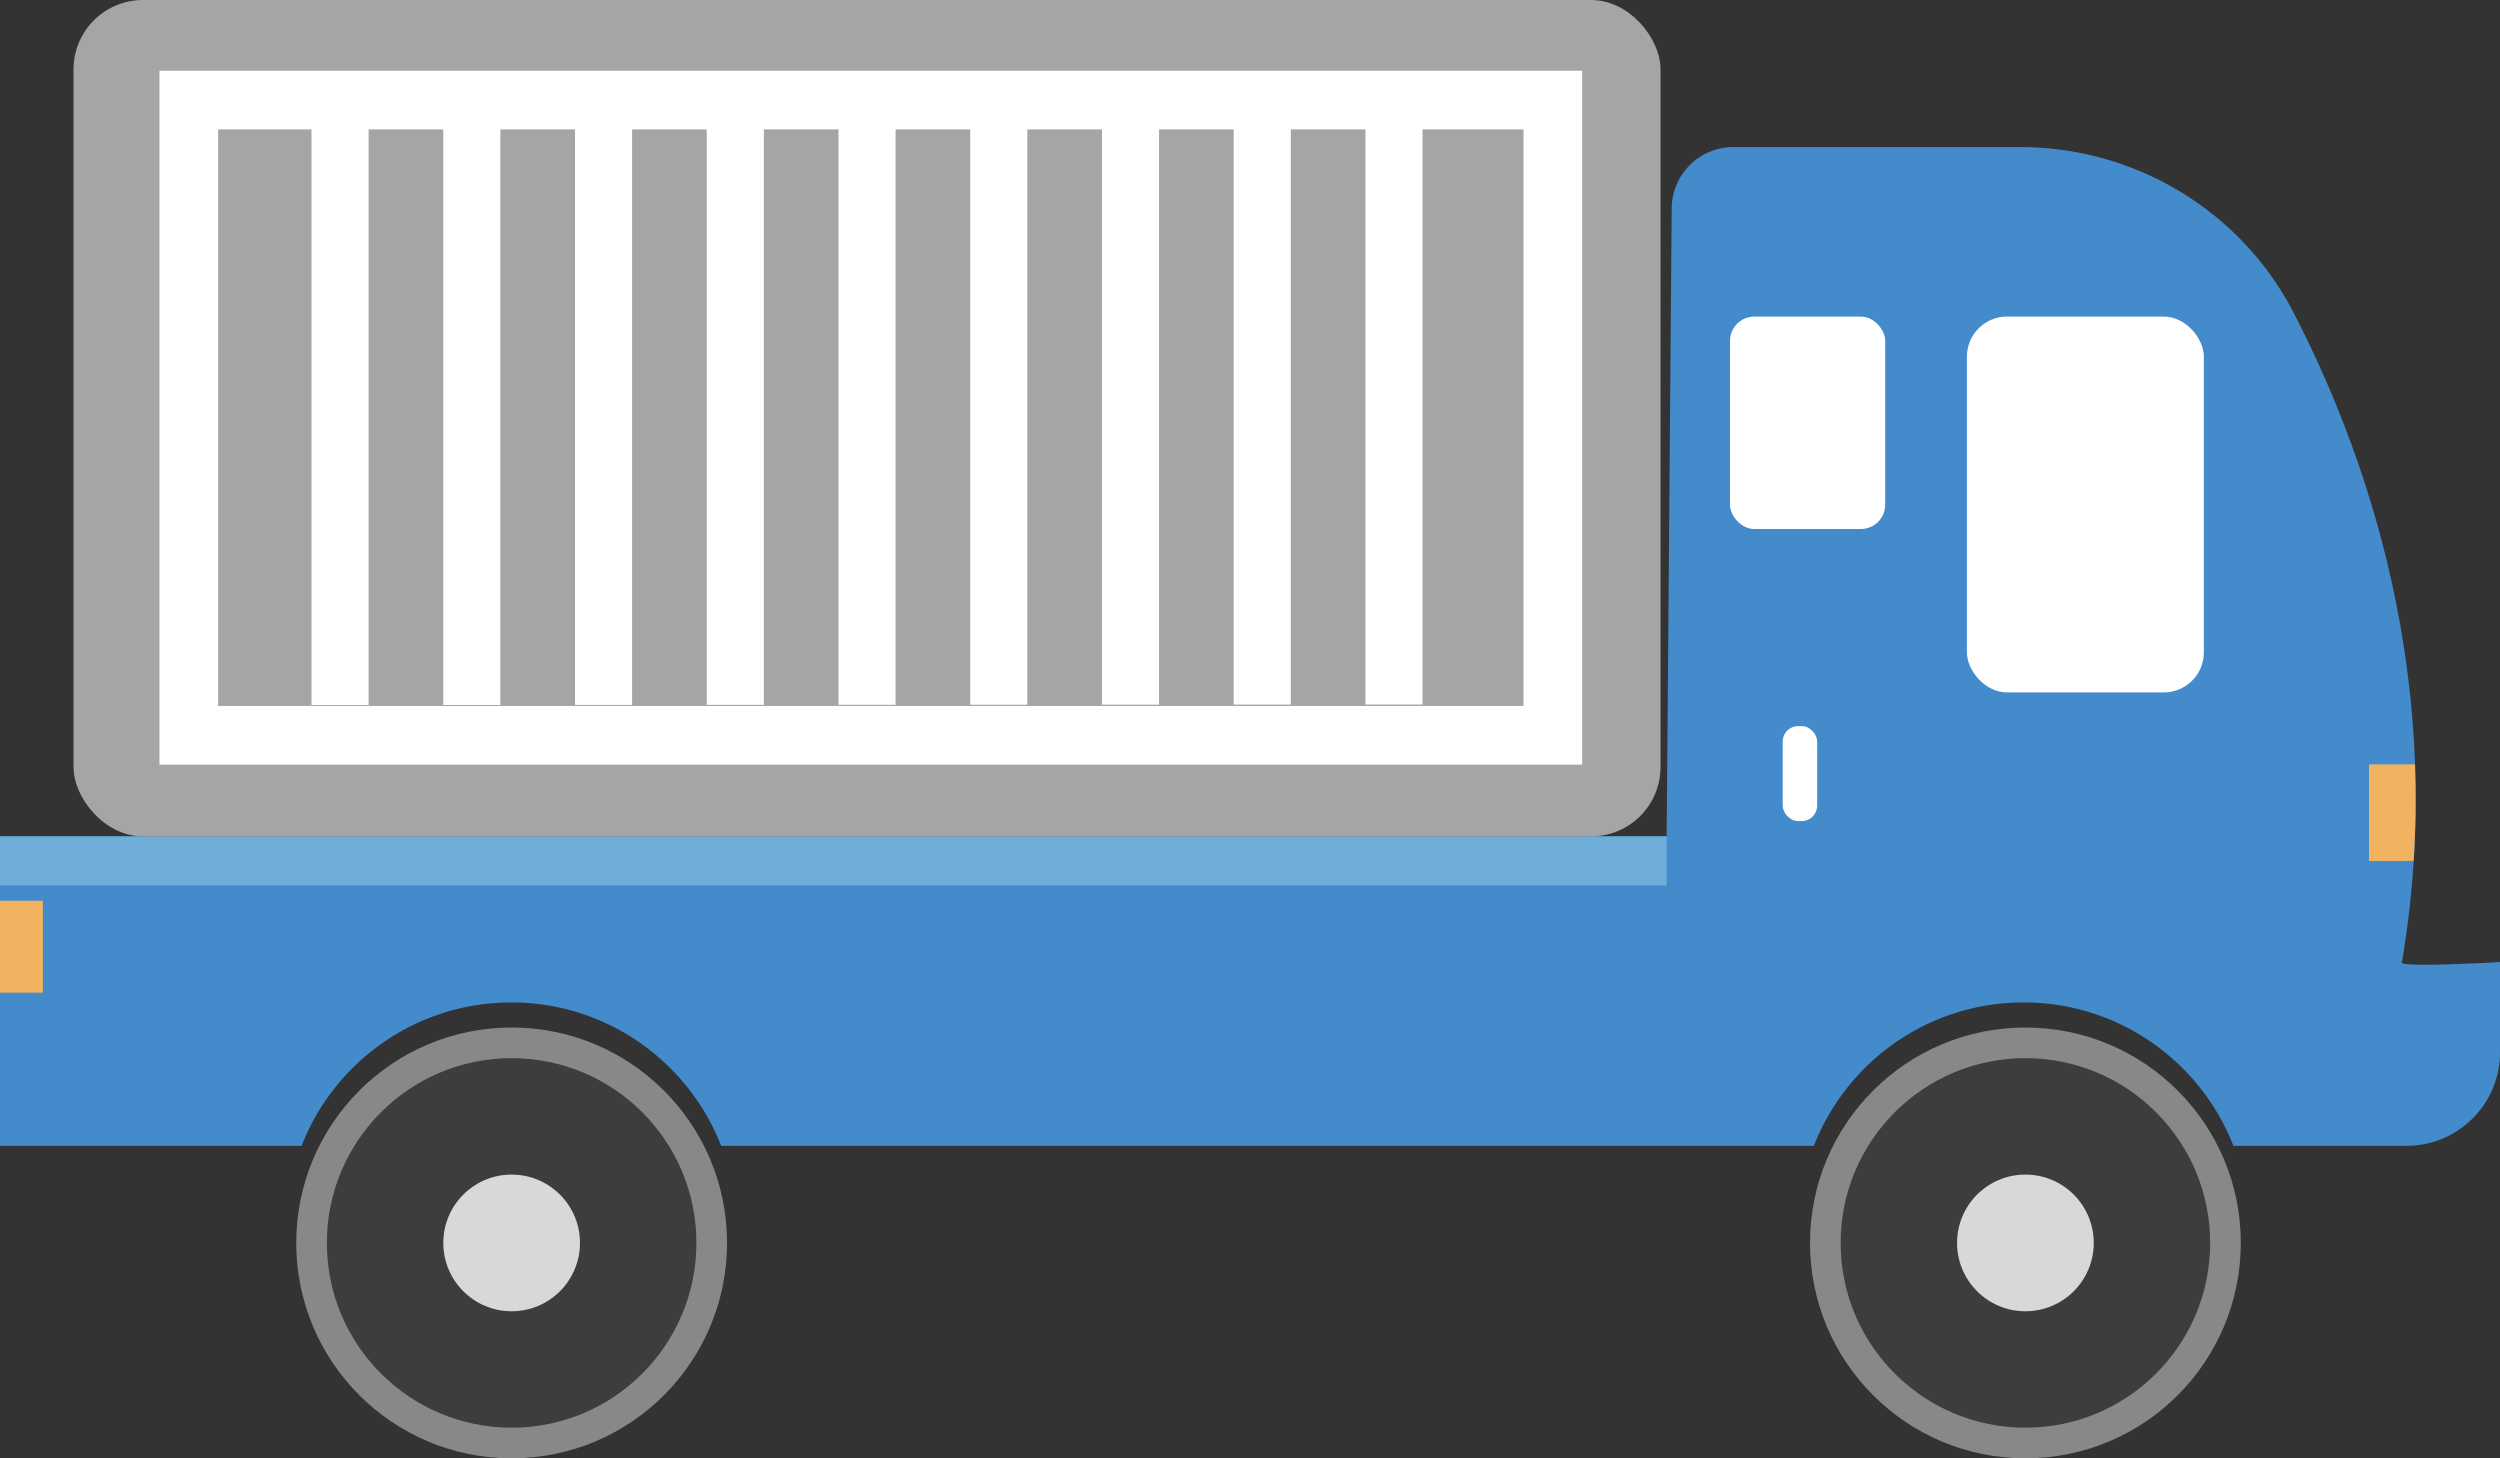 <svg id="图层_1" data-name="图层 1" xmlns="http://www.w3.org/2000/svg" viewBox="0 0 2445.37 1426.46"><rect x="0" y="0" width="2445.37" height="1426.46" fill="#333333" stroke="none"/><defs><style>.cls-1{fill:#448bcc;}.cls-2{fill:#fff;}.cls-3{fill:#888889;}.cls-4{fill:#3d3d3d;}.cls-5{fill:#d8d8d8;}.cls-6{fill:#6faed8;}.cls-7{fill:#f2b361;}.cls-8{fill:#a5a5a5;}.cls-9{fill:none;stroke:#fff;stroke-miterlimit:10;stroke-width:57.39px;}</style></defs><title>jka2</title><path class="cls-1" d="M2538.76,1289c45.17-267.54-32.53-492.78-105.83-634.86-51.58-100-155.2-162.28-267.71-162.28H1884.76a60.31,60.31,0,0,0-60.29,59.23l-4.94,615H189.29V1468.8h295c32-82.08,111.8-140.27,205.21-140.27s173.19,58.19,205.21,140.27H1963.51c32-82.08,111.79-140.27,205.2-140.27s173.19,58.19,205.21,140.27h169.33a91.4,91.4,0,0,0,91.4-91.4V1289S2532.76,1295,2538.76,1289Z" transform="translate(-189.29 -348)"/><rect class="cls-2" x="1923.93" y="309.67" width="231.75" height="367.6" rx="39.17" ry="39.17"/><rect class="cls-2" x="1692.18" y="309.67" width="151.84" height="207.78" rx="23.84" ry="23.84"/><rect class="cls-2" x="1743.75" y="710.24" width="33.71" height="92.9" rx="15.08" ry="15.08"/><circle class="cls-3" cx="500.46" cy="1215.76" r="210.69"/><circle class="cls-4" cx="500.46" cy="1215.76" r="180.73"/><circle class="cls-5" cx="500.46" cy="1215.76" r="66.85"/><circle class="cls-3" cx="1981.15" cy="1215.76" r="210.69"/><circle class="cls-4" cx="1981.15" cy="1215.76" r="180.73"/><circle class="cls-5" cx="1981.15" cy="1215.76" r="66.85"/><rect class="cls-6" y="818.12" width="1630.25" height="47.95"/><rect class="cls-7" y="881.05" width="41.95" height="89.9"/><path class="cls-7" d="M2551.53,1095.7h-45v94.4h43.68C2552.26,1157.85,2552.61,1126.36,2551.53,1095.7Z" transform="translate(-189.29 -348)"/><rect class="cls-8" x="71.92" width="1552.33" height="818.12" rx="67.93" ry="67.93"/><rect class="cls-9" x="184.67" y="97.89" width="1334.26" height="621.33"/><rect class="cls-2" x="304.71" y="125.99" width="55.86" height="563.64"/><rect class="cls-2" x="433.57" y="125.93" width="55.86" height="563.64"/><rect class="cls-2" x="562.43" y="125.86" width="55.86" height="563.64"/><rect class="cls-2" x="691.3" y="125.8" width="55.86" height="563.64"/><rect class="cls-2" x="820.16" y="125.74" width="55.86" height="563.64"/><rect class="cls-2" x="949.02" y="125.68" width="55.86" height="563.64"/><rect class="cls-2" x="1077.88" y="125.61" width="55.86" height="563.64"/><rect class="cls-2" x="1206.74" y="125.55" width="55.86" height="563.64"/><rect class="cls-2" x="1335.6" y="125.49" width="55.86" height="563.64"/></svg>
